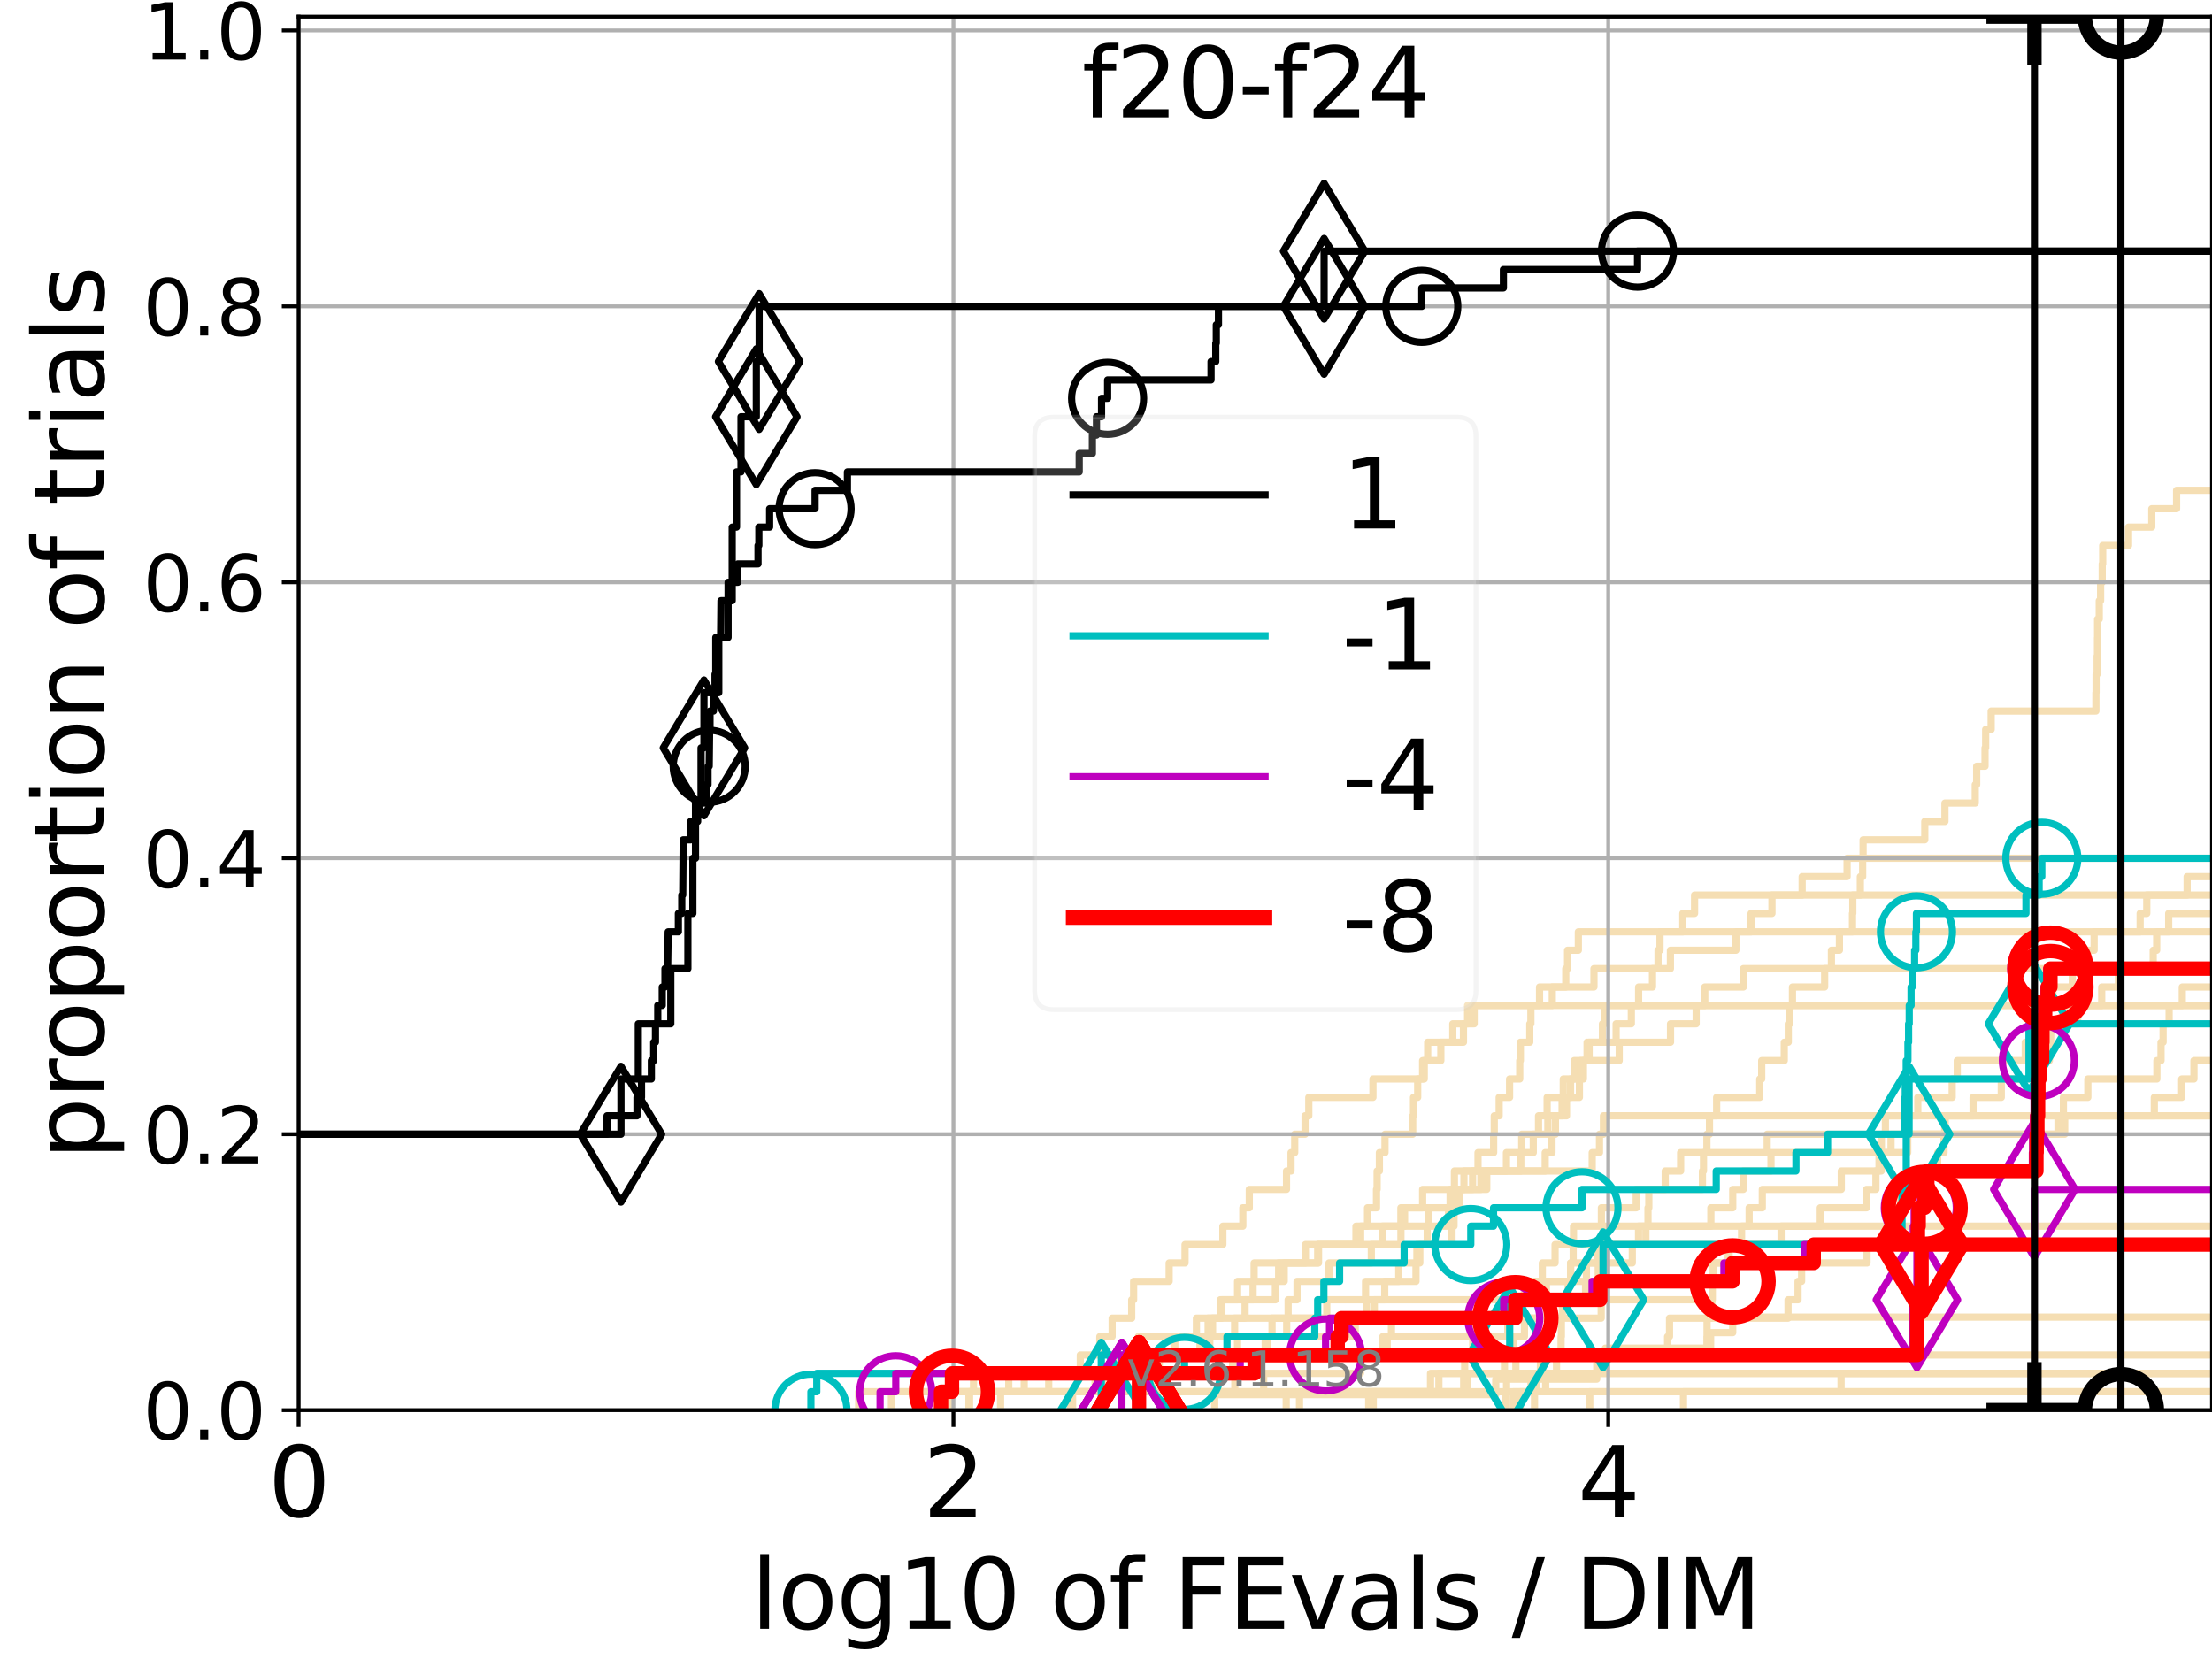 <?xml version="1.0" encoding="utf-8" standalone="no"?>
<!DOCTYPE svg PUBLIC "-//W3C//DTD SVG 1.1//EN"
  "http://www.w3.org/Graphics/SVG/1.1/DTD/svg11.dtd">
<svg xmlns:xlink="http://www.w3.org/1999/xlink" width="460.8pt" height="345.6pt" viewBox="0 0 460.8 345.6" xmlns="http://www.w3.org/2000/svg" version="1.1">
 <defs>
  <style type="text/css">*{stroke-linejoin: round; stroke-linecap: butt}</style>
 </defs>
 <g id="figure_1">
  <g id="patch_1">
   <path d="M 0 345.6 
L 460.8 345.6 
L 460.8 0 
L 0 0 
z
" style="fill: #ffffff"/>
  </g>
  <g id="axes_1">
   <g id="patch_2">
    <path d="M 62.208 293.76 
L 460.8 293.76 
L 460.8 3.456 
L 62.208 3.456 
z
" style="fill: #ffffff"/>
   </g>
   <g id="line2d_1"/>
   <g id="line2d_2"/>
   <g id="line2d_3">
    <path d="M 197.838 293.76 
L 197.838 289.928 
L 228.121 289.928 
L 228.121 286.095 
L 241.505 286.095 
L 241.505 282.263 
L 263.565 282.263 
L 263.565 278.43 
L 268.044 278.43 
L 268.044 274.598 
L 268.341 274.598 
L 268.341 270.766 
L 270.197 270.766 
L 270.197 266.933 
L 276.853 266.933 
L 276.853 263.101 
L 285.674 263.101 
L 285.674 259.268 
L 291.837 259.268 
L 291.837 255.436 
L 292.598 255.436 
L 292.598 251.604 
L 296.359 251.604 
L 296.359 247.771 
L 306.767 247.771 
L 306.767 243.939 
L 331.686 243.939 
L 331.686 240.106 
L 333.201 240.106 
L 333.201 236.274 
L 334.026 236.274 
L 334.026 232.442 
L 334.026 232.442 
L 334.026 232.442 
L 460.8 232.442 
" clip-path="url(#pc68d91a286)" style="fill: none; stroke: #f5deb3; stroke-width: 1.5; stroke-linecap: square"/>
   </g>
   <g id="line2d_4">
    <path d="M 223.444 293.76 
L 223.444 289.928 
L 230.887 289.928 
L 230.887 286.095 
L 234.867 286.095 
L 234.867 282.263 
L 249.974 282.263 
L 249.974 278.43 
L 252.601 278.43 
L 252.601 274.598 
L 286.297 274.598 
L 286.297 270.766 
L 288.465 270.766 
L 288.465 266.933 
L 291.393 266.933 
L 291.393 263.101 
L 295.771 263.101 
L 295.771 259.268 
L 297.316 259.268 
L 297.316 255.436 
L 301.754 255.436 
L 301.754 251.604 
L 303.839 251.604 
L 303.839 247.771 
L 304.967 247.771 
L 304.967 243.939 
L 307.894 243.939 
L 307.894 240.106 
L 311.152 240.106 
L 311.152 236.274 
L 311.282 236.274 
L 311.282 232.442 
L 312.301 232.442 
L 312.301 228.609 
L 314.473 228.609 
L 314.473 224.777 
L 316.586 224.777 
L 316.586 220.944 
L 316.718 220.944 
L 316.718 217.112 
L 318.678 217.112 
L 318.678 213.28 
L 318.91 213.28 
L 318.91 209.447 
L 323.368 209.447 
L 323.368 205.615 
L 326.176 205.615 
L 326.176 201.782 
L 326.55 201.782 
L 326.55 197.95 
L 328.797 197.95 
L 328.797 194.118 
L 328.797 194.118 
L 328.797 194.118 
L 460.8 194.118 
" clip-path="url(#pc68d91a286)" style="fill: none; stroke: #f5deb3; stroke-width: 1.5; stroke-linecap: square"/>
   </g>
   <g id="line2d_5"/>
   <g id="line2d_6"/>
   <g id="line2d_7">
    <path d="M 201.975 293.76 
L 201.975 289.928 
L 257.236 289.928 
L 257.236 286.095 
L 258.002 286.095 
L 258.002 282.263 
L 288.07 282.263 
L 288.07 278.43 
L 289.864 278.43 
L 289.864 274.598 
L 312.769 274.598 
L 312.769 270.766 
L 317.553 270.766 
L 317.553 266.933 
L 321.293 266.933 
L 321.293 263.101 
L 323.948 263.101 
L 323.948 259.268 
L 341.336 259.268 
L 341.336 255.436 
L 356.404 255.436 
L 356.404 251.604 
L 360.962 251.604 
L 360.962 247.771 
L 363.166 247.771 
L 363.166 243.939 
L 368.928 243.939 
L 368.928 240.106 
L 397.412 240.106 
L 397.412 236.274 
L 405.12 236.274 
L 405.12 232.442 
L 448.784 232.442 
L 448.784 228.609 
L 454.492 228.609 
L 454.492 224.777 
L 457.044 224.777 
L 457.044 220.944 
L 461.418 220.944 
L 461.418 217.112 
L 461.8 217.112 
" clip-path="url(#pc68d91a286)" style="fill: none; stroke: #f5deb3; stroke-width: 1.5; stroke-linecap: square"/>
   </g>
   <g id="line2d_8"/>
   <g id="line2d_9">
    <path d="M 201.842 293.76 
L 201.842 289.928 
L 202.796 289.928 
L 202.796 286.095 
L 239.811 286.095 
L 239.811 282.263 
L 263.969 282.263 
L 263.969 278.43 
L 282.321 278.43 
L 282.321 274.598 
L 284.68 274.598 
L 284.68 270.766 
L 313.852 270.766 
L 313.852 266.933 
L 327.179 266.933 
L 327.179 263.101 
L 340.038 263.101 
L 340.038 259.268 
L 342.867 259.268 
L 342.867 255.436 
L 343.305 255.436 
L 343.305 251.604 
L 343.479 251.604 
L 343.479 247.771 
L 354.648 247.771 
L 354.648 243.939 
L 354.868 243.939 
L 354.868 240.106 
L 355.578 240.106 
L 355.578 236.274 
L 356.118 236.274 
L 356.118 232.442 
L 357.611 232.442 
L 357.611 228.609 
L 366.589 228.609 
L 366.589 224.777 
L 366.994 224.777 
L 366.994 220.944 
L 371.695 220.944 
L 371.695 217.112 
L 372.533 217.112 
L 372.533 213.28 
L 372.841 213.28 
L 372.841 209.447 
L 373.403 209.447 
L 373.403 205.615 
L 380.11 205.615 
L 380.11 201.782 
L 381.519 201.782 
L 381.519 197.95 
L 383.186 197.95 
L 383.186 194.118 
L 385.901 194.118 
L 385.901 190.285 
L 385.973 190.285 
L 385.973 186.453 
L 387.539 186.453 
L 387.539 182.621 
L 388.025 182.621 
L 388.025 178.788 
L 388.115 178.788 
L 388.115 174.956 
L 400.968 174.956 
L 400.968 171.123 
L 405.164 171.123 
L 405.164 167.291 
L 411.479 167.291 
L 411.479 163.459 
L 411.778 163.459 
L 411.778 159.626 
L 413.517 159.626 
L 413.517 155.794 
L 413.65 155.794 
L 413.65 151.961 
L 414.796 151.961 
L 414.796 148.129 
L 436.614 148.129 
L 436.614 144.297 
L 436.651 144.297 
L 436.651 140.464 
L 436.866 140.464 
L 436.866 136.632 
L 436.943 136.632 
L 436.943 132.799 
L 436.966 132.799 
L 436.966 128.967 
L 437.313 128.967 
L 437.313 125.135 
L 437.594 125.135 
L 437.594 121.302 
L 437.929 121.302 
L 437.929 117.47 
L 438.031 117.47 
L 438.031 113.637 
L 443.412 113.637 
L 443.412 109.805 
L 448.255 109.805 
L 448.255 105.973 
L 453.426 105.973 
L 453.426 102.14 
L 453.426 102.14 
L 453.426 102.14 
L 460.8 102.14 
" clip-path="url(#pc68d91a286)" style="fill: none; stroke: #f5deb3; stroke-width: 1.5; stroke-linecap: square"/>
   </g>
   <g id="line2d_10">
    <path d="M 350.696 293.76 
L 350.696 289.928 
L 383.53 289.928 
L 383.53 286.095 
L 383.53 286.095 
L 383.53 286.095 
L 460.8 286.095 
" clip-path="url(#pc68d91a286)" style="fill: none; stroke: #f5deb3; stroke-width: 1.5; stroke-linecap: square"/>
   </g>
   <g id="line2d_11">
    <path d="M 223.018 293.76 
L 223.018 289.928 
L 240.13 289.928 
L 240.13 286.095 
L 256.768 286.095 
L 256.768 282.263 
L 257.796 282.263 
L 257.796 278.43 
L 264.993 278.43 
L 264.993 274.598 
L 276.39 274.598 
L 276.39 270.766 
L 284.471 270.766 
L 284.471 266.933 
L 294.977 266.933 
L 294.977 263.101 
L 295.168 263.101 
L 295.168 259.268 
L 302.48 259.268 
L 302.48 255.436 
L 302.896 255.436 
L 302.896 251.604 
L 303.35 251.604 
L 303.35 247.771 
L 308.494 247.771 
L 308.494 243.939 
L 316.811 243.939 
L 316.811 240.106 
L 319.409 240.106 
L 319.409 236.274 
L 320.501 236.274 
L 320.501 232.442 
L 322.296 232.442 
L 322.296 228.609 
L 329.02 228.609 
L 329.02 224.777 
L 329.848 224.777 
L 329.848 220.944 
L 331.045 220.944 
L 331.045 217.112 
L 336.668 217.112 
L 336.668 213.28 
L 339.837 213.28 
L 339.837 209.447 
L 341.353 209.447 
L 341.353 205.615 
L 344.241 205.615 
L 344.241 201.782 
L 347.977 201.782 
L 347.977 197.95 
L 361.618 197.95 
L 361.618 194.118 
L 364.781 194.118 
L 364.781 190.285 
L 369.134 190.285 
L 369.134 186.453 
L 375.422 186.453 
L 375.422 182.621 
L 384.781 182.621 
L 384.781 178.788 
L 384.781 178.788 
L 384.781 178.788 
L 460.8 178.788 
" clip-path="url(#pc68d91a286)" style="fill: none; stroke: #f5deb3; stroke-width: 1.5; stroke-linecap: square"/>
   </g>
   <g id="line2d_12">
    <path d="M 233.676 293.76 
L 233.676 289.928 
L 299.745 289.928 
L 299.745 286.095 
L 299.745 286.095 
L 299.745 286.095 
L 460.8 286.095 
" clip-path="url(#pc68d91a286)" style="fill: none; stroke: #f5deb3; stroke-width: 1.5; stroke-linecap: square"/>
   </g>
   <g id="line2d_13"/>
   <g id="line2d_14">
    <path d="M 185.698 293.76 
L 185.698 289.928 
L 210.14 289.928 
L 210.14 286.095 
L 232.97 286.095 
L 232.97 282.263 
L 244.744 282.263 
L 244.744 278.43 
L 251.674 278.43 
L 251.674 274.598 
L 254.215 274.598 
L 254.215 270.766 
L 257.806 270.766 
L 257.806 266.933 
L 267.524 266.933 
L 267.524 263.101 
L 274.503 263.101 
L 274.503 259.268 
L 283.442 259.268 
L 283.442 255.436 
L 291.829 255.436 
L 291.829 251.604 
L 303.934 251.604 
L 303.934 247.771 
L 309.716 247.771 
L 309.716 243.939 
L 321.892 243.939 
L 321.892 240.106 
L 323.305 240.106 
L 323.305 236.274 
L 324.023 236.274 
L 324.023 232.442 
L 326.33 232.442 
L 326.33 228.609 
L 327.179 228.609 
L 327.179 224.777 
L 327.931 224.777 
L 327.931 220.944 
L 330.618 220.944 
L 330.618 217.112 
L 333.822 217.112 
L 333.822 213.28 
L 334.266 213.28 
L 334.266 209.447 
L 334.266 209.447 
L 334.266 209.447 
L 460.8 209.447 
" clip-path="url(#pc68d91a286)" style="fill: none; stroke: #f5deb3; stroke-width: 1.5; stroke-linecap: square"/>
   </g>
   <g id="line2d_15"/>
   <g id="line2d_16">
    <path d="M 270.711 293.76 
L 270.711 289.928 
L 298.002 289.928 
L 298.002 286.095 
L 305.119 286.095 
L 305.119 282.263 
L 306.798 282.263 
L 306.798 278.43 
L 314.095 278.43 
L 314.095 274.598 
L 333.56 274.598 
L 333.56 270.766 
L 353.414 270.766 
L 353.414 266.933 
L 353.494 266.933 
L 353.494 263.101 
L 360.002 263.101 
L 360.002 259.268 
L 371.035 259.268 
L 371.035 255.436 
L 379.195 255.436 
L 379.195 251.604 
L 388.827 251.604 
L 388.827 247.771 
L 390.787 247.771 
L 390.787 243.939 
L 391.436 243.939 
L 391.436 240.106 
L 391.927 240.106 
L 391.927 236.274 
L 392.762 236.274 
L 392.762 232.442 
L 399.511 232.442 
L 399.511 228.609 
L 406.675 228.609 
L 406.675 224.777 
L 407.732 224.777 
L 407.732 220.944 
L 421.895 220.944 
L 421.895 217.112 
L 423.988 217.112 
L 423.988 213.28 
L 424.275 213.28 
L 424.275 209.447 
L 427.666 209.447 
L 427.666 205.615 
L 431.703 205.615 
L 431.703 201.782 
L 434.871 201.782 
L 434.871 197.95 
L 436.245 197.95 
L 436.245 194.118 
L 445.832 194.118 
L 445.832 190.285 
L 447.214 190.285 
L 447.214 186.453 
L 455.618 186.453 
L 455.618 182.621 
L 455.618 182.621 
L 455.618 182.621 
L 460.8 182.621 
" clip-path="url(#pc68d91a286)" style="fill: none; stroke: #f5deb3; stroke-width: 1.5; stroke-linecap: square"/>
   </g>
   <g id="line2d_17"/>
   <g id="line2d_18">
    <path d="M 178.875 293.76 
L 178.875 289.928 
L 218.468 289.928 
L 218.468 286.095 
L 225.046 286.095 
L 225.046 282.263 
L 229.111 282.263 
L 229.111 278.43 
L 231.679 278.43 
L 231.679 274.598 
L 235.751 274.598 
L 235.751 270.766 
L 236.155 270.766 
L 236.155 266.933 
L 243.556 266.933 
L 243.556 263.101 
L 246.866 263.101 
L 246.866 259.268 
L 254.743 259.268 
L 254.743 255.436 
L 258.905 255.436 
L 258.905 251.604 
L 260.252 251.604 
L 260.252 247.771 
L 268.006 247.771 
L 268.006 243.939 
L 268.946 243.939 
L 268.946 240.106 
L 269.715 240.106 
L 269.715 236.274 
L 271.868 236.274 
L 271.868 232.442 
L 272.646 232.442 
L 272.646 228.609 
L 286.01 228.609 
L 286.01 224.777 
L 296.697 224.777 
L 296.697 220.944 
L 297.413 220.944 
L 297.413 217.112 
L 304.866 217.112 
L 304.866 213.28 
L 305.729 213.28 
L 305.729 209.447 
L 305.729 209.447 
L 305.729 209.447 
L 460.8 209.447 
" clip-path="url(#pc68d91a286)" style="fill: none; stroke: #f5deb3; stroke-width: 1.5; stroke-linecap: square"/>
   </g>
   <g id="line2d_19">
    <path d="M 315.223 293.76 
L 315.223 289.928 
L 318.925 289.928 
L 318.925 286.095 
L 321.437 286.095 
L 321.437 282.263 
L 325.198 282.263 
L 325.198 278.43 
L 325.263 278.43 
L 325.263 274.598 
L 325.477 274.598 
L 325.477 270.766 
L 326.674 270.766 
L 326.674 266.933 
L 327.192 266.933 
L 327.192 263.101 
L 327.723 263.101 
L 327.723 259.268 
L 327.789 259.268 
L 327.789 255.436 
L 333.6 255.436 
L 333.6 251.604 
L 340.853 251.604 
L 340.853 247.771 
L 346.893 247.771 
L 346.893 243.939 
L 350.106 243.939 
L 350.106 240.106 
L 368.131 240.106 
L 368.131 236.274 
L 430.114 236.274 
L 430.114 232.442 
L 430.114 232.442 
L 430.114 232.442 
L 460.8 232.442 
" clip-path="url(#pc68d91a286)" style="fill: none; stroke: #f5deb3; stroke-width: 1.5; stroke-linecap: square"/>
   </g>
   <g id="line2d_20">
    <path d="M 208.436 293.76 
L 208.436 289.928 
L 213.361 289.928 
L 213.361 286.095 
L 246.421 286.095 
L 246.421 282.263 
L 252.023 282.263 
L 252.023 278.43 
L 257.193 278.43 
L 257.193 274.598 
L 259.372 274.598 
L 259.372 270.766 
L 261.037 270.766 
L 261.037 266.933 
L 261.257 266.933 
L 261.257 263.101 
L 271.948 263.101 
L 271.948 259.268 
L 282.469 259.268 
L 282.469 255.436 
L 284.884 255.436 
L 284.884 251.604 
L 286.749 251.604 
L 286.749 247.771 
L 286.88 247.771 
L 286.88 243.939 
L 287.352 243.939 
L 287.352 240.106 
L 288.52 240.106 
L 288.52 236.274 
L 294.292 236.274 
L 294.292 232.442 
L 294.459 232.442 
L 294.459 228.609 
L 295.331 228.609 
L 295.331 224.777 
L 296.356 224.777 
L 296.356 220.944 
L 300.155 220.944 
L 300.155 217.112 
L 302.643 217.112 
L 302.643 213.28 
L 307.092 213.28 
L 307.092 209.447 
L 320.713 209.447 
L 320.713 205.615 
L 332.051 205.615 
L 332.051 201.782 
L 345.4 201.782 
L 345.4 197.95 
L 345.805 197.95 
L 345.805 194.118 
L 350.563 194.118 
L 350.563 190.285 
L 353.007 190.285 
L 353.007 186.453 
L 353.007 186.453 
L 353.007 186.453 
L 460.8 186.453 
" clip-path="url(#pc68d91a286)" style="fill: none; stroke: #f5deb3; stroke-width: 1.5; stroke-linecap: square"/>
   </g>
   <g id="line2d_21">
    <path d="M 331.176 293.76 
L 331.176 289.928 
L 331.176 289.928 
L 331.176 289.928 
L 460.8 289.928 
" clip-path="url(#pc68d91a286)" style="fill: none; stroke: #f5deb3; stroke-width: 1.5; stroke-linecap: square"/>
   </g>
   <g id="line2d_22">
    <path d="M 285.129 293.76 
L 285.129 289.928 
L 305.706 289.928 
L 305.706 286.095 
L 313.407 286.095 
L 313.407 282.263 
L 315.283 282.263 
L 315.283 278.43 
L 317.567 278.43 
L 317.567 274.598 
L 322.277 274.598 
L 322.277 270.766 
L 330.295 270.766 
L 330.295 266.933 
L 330.479 266.933 
L 330.479 263.101 
L 332.694 263.101 
L 332.694 259.268 
L 332.694 259.268 
L 332.694 259.268 
L 460.8 259.268 
" clip-path="url(#pc68d91a286)" style="fill: none; stroke: #f5deb3; stroke-width: 1.5; stroke-linecap: square"/>
   </g>
   <g id="line2d_23">
    <path d="M 267.943 293.76 
L 267.943 289.928 
L 267.943 289.928 
L 267.943 289.928 
L 460.8 289.928 
" clip-path="url(#pc68d91a286)" style="fill: none; stroke: #f5deb3; stroke-width: 1.5; stroke-linecap: square"/>
   </g>
   <g id="line2d_24">
    <path d="M 316.686 293.76 
L 316.686 289.928 
L 321.988 289.928 
L 321.988 286.095 
L 324.248 286.095 
L 324.248 282.263 
L 355.582 282.263 
L 355.582 278.43 
L 355.611 278.43 
L 355.611 274.598 
L 356.598 274.598 
L 356.598 270.766 
L 356.708 270.766 
L 356.708 266.933 
L 356.869 266.933 
L 356.869 263.101 
L 360.213 263.101 
L 360.213 259.268 
L 362.801 259.268 
L 362.801 255.436 
L 364.377 255.436 
L 364.377 251.604 
L 367.119 251.604 
L 367.119 247.771 
L 383.574 247.771 
L 383.574 243.939 
L 391.914 243.939 
L 391.914 240.106 
L 393.934 240.106 
L 393.934 236.274 
L 428.719 236.274 
L 428.719 232.442 
L 429.848 232.442 
L 429.848 228.609 
L 434.937 228.609 
L 434.937 224.777 
L 449.321 224.777 
L 449.321 220.944 
L 450.18 220.944 
L 450.18 217.112 
L 450.616 217.112 
L 450.616 213.28 
L 451.869 213.28 
L 451.869 209.447 
L 454.608 209.447 
L 454.608 205.615 
L 461.8 205.615 
" clip-path="url(#pc68d91a286)" style="fill: none; stroke: #f5deb3; stroke-width: 1.5; stroke-linecap: square"/>
   </g>
   <g id="line2d_25">
    <path d="M 319.665 293.76 
L 319.665 289.928 
L 320.013 289.928 
L 320.013 286.095 
L 320.898 286.095 
L 320.898 282.263 
L 320.898 282.263 
L 320.898 282.263 
L 460.8 282.263 
" clip-path="url(#pc68d91a286)" style="fill: none; stroke: #f5deb3; stroke-width: 1.5; stroke-linecap: square"/>
   </g>
   <g id="line2d_26">
    <path d="M 253.043 293.76 
L 253.043 290.53 
L 311.591 290.53 
L 311.591 287.301 
L 332.63 287.301 
L 332.63 284.071 
L 334.417 284.071 
L 334.417 280.842 
L 356.353 280.842 
L 356.353 277.612 
L 360.957 277.612 
L 360.957 274.383 
L 360.957 274.383 
L 360.957 274.383 
L 460.8 274.383 
" clip-path="url(#pc68d91a286)" style="fill: none; stroke: #f5deb3; stroke-width: 1.5; stroke-linecap: square"/>
   </g>
   <g id="line2d_27">
    <path d="M 196.974 293.76 
L 196.974 289.928 
L 231.268 289.928 
L 231.268 286.095 
L 233.835 286.095 
L 233.835 282.263 
L 237.127 282.263 
L 237.127 278.43 
L 249.235 278.43 
L 249.235 274.598 
L 254.535 274.598 
L 254.535 270.766 
L 265.686 270.766 
L 265.686 266.933 
L 266.365 266.933 
L 266.365 263.101 
L 274.675 263.101 
L 274.675 259.268 
L 287.983 259.268 
L 287.983 255.436 
L 297.514 255.436 
L 297.514 251.604 
L 302.08 251.604 
L 302.08 247.771 
L 302.98 247.771 
L 302.98 243.939 
L 313.817 243.939 
L 313.817 240.106 
L 317.004 240.106 
L 317.004 236.274 
L 322.445 236.274 
L 322.445 232.442 
L 325.414 232.442 
L 325.414 228.609 
L 325.655 228.609 
L 325.655 224.777 
L 329.246 224.777 
L 329.246 220.944 
L 337.312 220.944 
L 337.312 217.112 
L 347.999 217.112 
L 347.999 213.28 
L 353.339 213.28 
L 353.339 209.447 
L 355.134 209.447 
L 355.134 205.615 
L 363.185 205.615 
L 363.185 201.782 
L 363.185 201.782 
L 363.185 201.782 
L 460.8 201.782 
" clip-path="url(#pc68d91a286)" style="fill: none; stroke: #f5deb3; stroke-width: 1.5; stroke-linecap: square"/>
   </g>
   <g id="line2d_28">
    <path d="M 313.691 293.76 
L 313.691 289.928 
L 313.841 289.928 
L 313.841 286.095 
L 315.778 286.095 
L 315.778 282.263 
L 347.388 282.263 
L 347.388 278.43 
L 347.79 278.43 
L 347.79 274.598 
L 372.481 274.598 
L 372.481 270.766 
L 374.564 270.766 
L 374.564 266.933 
L 375.31 266.933 
L 375.31 263.101 
L 388.936 263.101 
L 388.936 259.268 
L 393.794 259.268 
L 393.794 255.436 
L 394.834 255.436 
L 394.834 251.604 
L 395.915 251.604 
L 395.915 247.771 
L 399.436 247.771 
L 399.436 243.939 
L 403.649 243.939 
L 403.649 240.106 
L 404.979 240.106 
L 404.979 236.274 
L 405.223 236.274 
L 405.223 232.442 
L 411.027 232.442 
L 411.027 228.609 
L 416.907 228.609 
L 416.907 224.777 
L 425.65 224.777 
L 425.65 220.944 
L 426.934 220.944 
L 426.934 217.112 
L 427.202 217.112 
L 427.202 213.28 
L 432.812 213.28 
L 432.812 209.447 
L 437.825 209.447 
L 437.825 205.615 
L 441.313 205.615 
L 441.313 201.782 
L 448.551 201.782 
L 448.551 197.95 
L 449.28 197.95 
L 449.28 194.118 
L 451.777 194.118 
L 451.777 190.285 
L 451.777 190.285 
L 451.777 190.285 
L 460.8 190.285 
" clip-path="url(#pc68d91a286)" style="fill: none; stroke: #f5deb3; stroke-width: 1.5; stroke-linecap: square"/>
   </g>
   <g id="line2d_29">
    <path d="M 286.075 293.76 
L 286.075 289.928 
L 304.912 289.928 
L 304.912 286.095 
L 304.912 286.095 
L 304.912 286.095 
L 460.8 286.095 
" clip-path="url(#pc68d91a286)" style="fill: none; stroke: #f5deb3; stroke-width: 1.5; stroke-linecap: square"/>
   </g>
   <g id="line2d_30">
    <path d="M 243.137 293.76 
L 243.137 289.928 
L 263.248 289.928 
L 263.248 286.095 
L 283.421 286.095 
L 283.421 282.263 
L 288.976 282.263 
L 288.976 278.43 
L 307.034 278.43 
L 307.034 274.598 
L 313.002 274.598 
L 313.002 270.766 
L 322.133 270.766 
L 322.133 266.933 
L 332.939 266.933 
L 332.939 263.101 
L 333.683 263.101 
L 333.683 259.268 
L 334.399 259.268 
L 334.399 255.436 
L 334.399 255.436 
L 334.399 255.436 
L 460.8 255.436 
" clip-path="url(#pc68d91a286)" style="fill: none; stroke: #f5deb3; stroke-width: 1.5; stroke-linecap: square"/>
   </g>
   <g id="matplotlib.axis_1">
    <g id="xtick_1">
     <g id="line2d_31">
      <path d="M 62.208 293.76 
L 62.208 3.456 
" clip-path="url(#pc68d91a286)" style="fill: none; stroke: #b0b0b0; stroke-width: 0.8; stroke-linecap: square"/>
     </g>
     <g id="line2d_32">
      <defs>
       <path id="m37ea5d3bf0" d="M 0 0 
L 0 3.5 
" style="stroke: #000000; stroke-width: 0.8"/>
      </defs>
      <g>
       <use xlink:href="#m37ea5d3bf0" x="62.208" y="293.76" style="stroke: #000000; stroke-width: 0.8"/>
      </g>
     </g>
     <g id="text_1">
      <!-- 0 -->
      <g transform="translate(55.846 315.957)scale(0.2 -0.2)">
       <defs>
        <path id="DejaVuSans-30" d="M 2034 4250 
Q 1547 4250 1301 3770 
Q 1056 3291 1056 2328 
Q 1056 1369 1301 889 
Q 1547 409 2034 409 
Q 2525 409 2770 889 
Q 3016 1369 3016 2328 
Q 3016 3291 2770 3770 
Q 2525 4250 2034 4250 
z
M 2034 4750 
Q 2819 4750 3233 4129 
Q 3647 3509 3647 2328 
Q 3647 1150 3233 529 
Q 2819 -91 2034 -91 
Q 1250 -91 836 529 
Q 422 1150 422 2328 
Q 422 3509 836 4129 
Q 1250 4750 2034 4750 
z
" transform="scale(0.016)"/>
       </defs>
       <use xlink:href="#DejaVuSans-30"/>
      </g>
     </g>
    </g>
    <g id="xtick_2">
     <g id="line2d_33">
      <path d="M 198.618 293.76 
L 198.618 3.456 
" clip-path="url(#pc68d91a286)" style="fill: none; stroke: #b0b0b0; stroke-width: 0.8; stroke-linecap: square"/>
     </g>
     <g id="line2d_34">
      <g>
       <use xlink:href="#m37ea5d3bf0" x="198.618" y="293.76" style="stroke: #000000; stroke-width: 0.8"/>
      </g>
     </g>
     <g id="text_2">
      <!-- 2 -->
      <g transform="translate(192.255 315.957)scale(0.2 -0.2)">
       <defs>
        <path id="DejaVuSans-32" d="M 1228 531 
L 3431 531 
L 3431 0 
L 469 0 
L 469 531 
Q 828 903 1448 1529 
Q 2069 2156 2228 2338 
Q 2531 2678 2651 2914 
Q 2772 3150 2772 3378 
Q 2772 3750 2511 3984 
Q 2250 4219 1831 4219 
Q 1534 4219 1204 4116 
Q 875 4013 500 3803 
L 500 4441 
Q 881 4594 1212 4672 
Q 1544 4750 1819 4750 
Q 2544 4750 2975 4387 
Q 3406 4025 3406 3419 
Q 3406 3131 3298 2873 
Q 3191 2616 2906 2266 
Q 2828 2175 2409 1742 
Q 1991 1309 1228 531 
z
" transform="scale(0.016)"/>
       </defs>
       <use xlink:href="#DejaVuSans-32"/>
      </g>
     </g>
    </g>
    <g id="xtick_3">
     <g id="line2d_35">
      <path d="M 335.028 293.76 
L 335.028 3.456 
" clip-path="url(#pc68d91a286)" style="fill: none; stroke: #b0b0b0; stroke-width: 0.8; stroke-linecap: square"/>
     </g>
     <g id="line2d_36">
      <g>
       <use xlink:href="#m37ea5d3bf0" x="335.028" y="293.76" style="stroke: #000000; stroke-width: 0.8"/>
      </g>
     </g>
     <g id="text_3">
      <!-- 4 -->
      <g transform="translate(328.665 315.957)scale(0.2 -0.2)">
       <defs>
        <path id="DejaVuSans-34" d="M 2419 4116 
L 825 1625 
L 2419 1625 
L 2419 4116 
z
M 2253 4666 
L 3047 4666 
L 3047 1625 
L 3713 1625 
L 3713 1100 
L 3047 1100 
L 3047 0 
L 2419 0 
L 2419 1100 
L 313 1100 
L 313 1709 
L 2253 4666 
z
" transform="scale(0.016)"/>
       </defs>
       <use xlink:href="#DejaVuSans-34"/>
      </g>
     </g>
    </g>
    <g id="text_4">
     <!-- log10 of FEvals / DIM -->
     <g transform="translate(156.431 339.313)scale(0.2 -0.2)">
      <defs>
       <path id="DejaVuSans-6c" d="M 603 4863 
L 1178 4863 
L 1178 0 
L 603 0 
L 603 4863 
z
" transform="scale(0.016)"/>
       <path id="DejaVuSans-6f" d="M 1959 3097 
Q 1497 3097 1228 2736 
Q 959 2375 959 1747 
Q 959 1119 1226 758 
Q 1494 397 1959 397 
Q 2419 397 2687 759 
Q 2956 1122 2956 1747 
Q 2956 2369 2687 2733 
Q 2419 3097 1959 3097 
z
M 1959 3584 
Q 2709 3584 3137 3096 
Q 3566 2609 3566 1747 
Q 3566 888 3137 398 
Q 2709 -91 1959 -91 
Q 1206 -91 779 398 
Q 353 888 353 1747 
Q 353 2609 779 3096 
Q 1206 3584 1959 3584 
z
" transform="scale(0.016)"/>
       <path id="DejaVuSans-67" d="M 2906 1791 
Q 2906 2416 2648 2759 
Q 2391 3103 1925 3103 
Q 1463 3103 1205 2759 
Q 947 2416 947 1791 
Q 947 1169 1205 825 
Q 1463 481 1925 481 
Q 2391 481 2648 825 
Q 2906 1169 2906 1791 
z
M 3481 434 
Q 3481 -459 3084 -895 
Q 2688 -1331 1869 -1331 
Q 1566 -1331 1297 -1286 
Q 1028 -1241 775 -1147 
L 775 -588 
Q 1028 -725 1275 -790 
Q 1522 -856 1778 -856 
Q 2344 -856 2625 -561 
Q 2906 -266 2906 331 
L 2906 616 
Q 2728 306 2450 153 
Q 2172 0 1784 0 
Q 1141 0 747 490 
Q 353 981 353 1791 
Q 353 2603 747 3093 
Q 1141 3584 1784 3584 
Q 2172 3584 2450 3431 
Q 2728 3278 2906 2969 
L 2906 3500 
L 3481 3500 
L 3481 434 
z
" transform="scale(0.016)"/>
       <path id="DejaVuSans-31" d="M 794 531 
L 1825 531 
L 1825 4091 
L 703 3866 
L 703 4441 
L 1819 4666 
L 2450 4666 
L 2450 531 
L 3481 531 
L 3481 0 
L 794 0 
L 794 531 
z
" transform="scale(0.016)"/>
       <path id="DejaVuSans-20" transform="scale(0.016)"/>
       <path id="DejaVuSans-66" d="M 2375 4863 
L 2375 4384 
L 1825 4384 
Q 1516 4384 1395 4259 
Q 1275 4134 1275 3809 
L 1275 3500 
L 2222 3500 
L 2222 3053 
L 1275 3053 
L 1275 0 
L 697 0 
L 697 3053 
L 147 3053 
L 147 3500 
L 697 3500 
L 697 3744 
Q 697 4328 969 4595 
Q 1241 4863 1831 4863 
L 2375 4863 
z
" transform="scale(0.016)"/>
       <path id="DejaVuSans-46" d="M 628 4666 
L 3309 4666 
L 3309 4134 
L 1259 4134 
L 1259 2759 
L 3109 2759 
L 3109 2228 
L 1259 2228 
L 1259 0 
L 628 0 
L 628 4666 
z
" transform="scale(0.016)"/>
       <path id="DejaVuSans-45" d="M 628 4666 
L 3578 4666 
L 3578 4134 
L 1259 4134 
L 1259 2753 
L 3481 2753 
L 3481 2222 
L 1259 2222 
L 1259 531 
L 3634 531 
L 3634 0 
L 628 0 
L 628 4666 
z
" transform="scale(0.016)"/>
       <path id="DejaVuSans-76" d="M 191 3500 
L 800 3500 
L 1894 563 
L 2988 3500 
L 3597 3500 
L 2284 0 
L 1503 0 
L 191 3500 
z
" transform="scale(0.016)"/>
       <path id="DejaVuSans-61" d="M 2194 1759 
Q 1497 1759 1228 1600 
Q 959 1441 959 1056 
Q 959 750 1161 570 
Q 1363 391 1709 391 
Q 2188 391 2477 730 
Q 2766 1069 2766 1631 
L 2766 1759 
L 2194 1759 
z
M 3341 1997 
L 3341 0 
L 2766 0 
L 2766 531 
Q 2569 213 2275 61 
Q 1981 -91 1556 -91 
Q 1019 -91 701 211 
Q 384 513 384 1019 
Q 384 1609 779 1909 
Q 1175 2209 1959 2209 
L 2766 2209 
L 2766 2266 
Q 2766 2663 2505 2880 
Q 2244 3097 1772 3097 
Q 1472 3097 1187 3025 
Q 903 2953 641 2809 
L 641 3341 
Q 956 3463 1253 3523 
Q 1550 3584 1831 3584 
Q 2591 3584 2966 3190 
Q 3341 2797 3341 1997 
z
" transform="scale(0.016)"/>
       <path id="DejaVuSans-73" d="M 2834 3397 
L 2834 2853 
Q 2591 2978 2328 3040 
Q 2066 3103 1784 3103 
Q 1356 3103 1142 2972 
Q 928 2841 928 2578 
Q 928 2378 1081 2264 
Q 1234 2150 1697 2047 
L 1894 2003 
Q 2506 1872 2764 1633 
Q 3022 1394 3022 966 
Q 3022 478 2636 193 
Q 2250 -91 1575 -91 
Q 1294 -91 989 -36 
Q 684 19 347 128 
L 347 722 
Q 666 556 975 473 
Q 1284 391 1588 391 
Q 1994 391 2212 530 
Q 2431 669 2431 922 
Q 2431 1156 2273 1281 
Q 2116 1406 1581 1522 
L 1381 1569 
Q 847 1681 609 1914 
Q 372 2147 372 2553 
Q 372 3047 722 3315 
Q 1072 3584 1716 3584 
Q 2034 3584 2315 3537 
Q 2597 3491 2834 3397 
z
" transform="scale(0.016)"/>
       <path id="DejaVuSans-2f" d="M 1625 4666 
L 2156 4666 
L 531 -594 
L 0 -594 
L 1625 4666 
z
" transform="scale(0.016)"/>
       <path id="DejaVuSans-44" d="M 1259 4147 
L 1259 519 
L 2022 519 
Q 2988 519 3436 956 
Q 3884 1394 3884 2338 
Q 3884 3275 3436 3711 
Q 2988 4147 2022 4147 
L 1259 4147 
z
M 628 4666 
L 1925 4666 
Q 3281 4666 3915 4102 
Q 4550 3538 4550 2338 
Q 4550 1131 3912 565 
Q 3275 0 1925 0 
L 628 0 
L 628 4666 
z
" transform="scale(0.016)"/>
       <path id="DejaVuSans-49" d="M 628 4666 
L 1259 4666 
L 1259 0 
L 628 0 
L 628 4666 
z
" transform="scale(0.016)"/>
       <path id="DejaVuSans-4d" d="M 628 4666 
L 1569 4666 
L 2759 1491 
L 3956 4666 
L 4897 4666 
L 4897 0 
L 4281 0 
L 4281 4097 
L 3078 897 
L 2444 897 
L 1241 4097 
L 1241 0 
L 628 0 
L 628 4666 
z
" transform="scale(0.016)"/>
      </defs>
      <use xlink:href="#DejaVuSans-6c"/>
      <use xlink:href="#DejaVuSans-6f" x="27.783"/>
      <use xlink:href="#DejaVuSans-67" x="88.965"/>
      <use xlink:href="#DejaVuSans-31" x="152.441"/>
      <use xlink:href="#DejaVuSans-30" x="216.064"/>
      <use xlink:href="#DejaVuSans-20" x="279.688"/>
      <use xlink:href="#DejaVuSans-6f" x="311.475"/>
      <use xlink:href="#DejaVuSans-66" x="372.656"/>
      <use xlink:href="#DejaVuSans-20" x="407.861"/>
      <use xlink:href="#DejaVuSans-46" x="439.648"/>
      <use xlink:href="#DejaVuSans-45" x="497.168"/>
      <use xlink:href="#DejaVuSans-76" x="560.352"/>
      <use xlink:href="#DejaVuSans-61" x="619.531"/>
      <use xlink:href="#DejaVuSans-6c" x="680.811"/>
      <use xlink:href="#DejaVuSans-73" x="708.594"/>
      <use xlink:href="#DejaVuSans-20" x="760.693"/>
      <use xlink:href="#DejaVuSans-2f" x="792.48"/>
      <use xlink:href="#DejaVuSans-20" x="826.172"/>
      <use xlink:href="#DejaVuSans-44" x="857.959"/>
      <use xlink:href="#DejaVuSans-49" x="934.961"/>
      <use xlink:href="#DejaVuSans-4d" x="964.453"/>
     </g>
    </g>
   </g>
   <g id="matplotlib.axis_2">
    <g id="ytick_1">
     <g id="line2d_37">
      <path d="M 62.208 293.76 
L 460.8 293.76 
" clip-path="url(#pc68d91a286)" style="fill: none; stroke: #b0b0b0; stroke-width: 0.8; stroke-linecap: square"/>
     </g>
     <g id="line2d_38">
      <defs>
       <path id="mc2141599bc" d="M 0 0 
L -3.5 0 
" style="stroke: #000000; stroke-width: 0.8"/>
      </defs>
      <g>
       <use xlink:href="#mc2141599bc" x="62.208" y="293.76" style="stroke: #000000; stroke-width: 0.8"/>
      </g>
     </g>
     <g id="text_5">
      <!-- 0.0 -->
      <g transform="translate(29.763 299.839)scale(0.16 -0.16)">
       <defs>
        <path id="DejaVuSans-2e" d="M 684 794 
L 1344 794 
L 1344 0 
L 684 0 
L 684 794 
z
" transform="scale(0.016)"/>
       </defs>
       <use xlink:href="#DejaVuSans-30"/>
       <use xlink:href="#DejaVuSans-2e" x="63.623"/>
       <use xlink:href="#DejaVuSans-30" x="95.41"/>
      </g>
     </g>
    </g>
    <g id="ytick_2">
     <g id="line2d_39">
      <path d="M 62.208 236.274 
L 460.8 236.274 
" clip-path="url(#pc68d91a286)" style="fill: none; stroke: #b0b0b0; stroke-width: 0.8; stroke-linecap: square"/>
     </g>
     <g id="line2d_40">
      <g>
       <use xlink:href="#mc2141599bc" x="62.208" y="236.274" style="stroke: #000000; stroke-width: 0.8"/>
      </g>
     </g>
     <g id="text_6">
      <!-- 0.2 -->
      <g transform="translate(29.763 242.353)scale(0.16 -0.16)">
       <use xlink:href="#DejaVuSans-30"/>
       <use xlink:href="#DejaVuSans-2e" x="63.623"/>
       <use xlink:href="#DejaVuSans-32" x="95.41"/>
      </g>
     </g>
    </g>
    <g id="ytick_3">
     <g id="line2d_41">
      <path d="M 62.208 178.788 
L 460.8 178.788 
" clip-path="url(#pc68d91a286)" style="fill: none; stroke: #b0b0b0; stroke-width: 0.8; stroke-linecap: square"/>
     </g>
     <g id="line2d_42">
      <g>
       <use xlink:href="#mc2141599bc" x="62.208" y="178.788" style="stroke: #000000; stroke-width: 0.8"/>
      </g>
     </g>
     <g id="text_7">
      <!-- 0.4 -->
      <g transform="translate(29.763 184.867)scale(0.16 -0.16)">
       <use xlink:href="#DejaVuSans-30"/>
       <use xlink:href="#DejaVuSans-2e" x="63.623"/>
       <use xlink:href="#DejaVuSans-34" x="95.41"/>
      </g>
     </g>
    </g>
    <g id="ytick_4">
     <g id="line2d_43">
      <path d="M 62.208 121.302 
L 460.8 121.302 
" clip-path="url(#pc68d91a286)" style="fill: none; stroke: #b0b0b0; stroke-width: 0.8; stroke-linecap: square"/>
     </g>
     <g id="line2d_44">
      <g>
       <use xlink:href="#mc2141599bc" x="62.208" y="121.302" style="stroke: #000000; stroke-width: 0.8"/>
      </g>
     </g>
     <g id="text_8">
      <!-- 0.6 -->
      <g transform="translate(29.763 127.381)scale(0.16 -0.16)">
       <defs>
        <path id="DejaVuSans-36" d="M 2113 2584 
Q 1688 2584 1439 2293 
Q 1191 2003 1191 1497 
Q 1191 994 1439 701 
Q 1688 409 2113 409 
Q 2538 409 2786 701 
Q 3034 994 3034 1497 
Q 3034 2003 2786 2293 
Q 2538 2584 2113 2584 
z
M 3366 4563 
L 3366 3988 
Q 3128 4100 2886 4159 
Q 2644 4219 2406 4219 
Q 1781 4219 1451 3797 
Q 1122 3375 1075 2522 
Q 1259 2794 1537 2939 
Q 1816 3084 2150 3084 
Q 2853 3084 3261 2657 
Q 3669 2231 3669 1497 
Q 3669 778 3244 343 
Q 2819 -91 2113 -91 
Q 1303 -91 875 529 
Q 447 1150 447 2328 
Q 447 3434 972 4092 
Q 1497 4750 2381 4750 
Q 2619 4750 2861 4703 
Q 3103 4656 3366 4563 
z
" transform="scale(0.016)"/>
       </defs>
       <use xlink:href="#DejaVuSans-30"/>
       <use xlink:href="#DejaVuSans-2e" x="63.623"/>
       <use xlink:href="#DejaVuSans-36" x="95.41"/>
      </g>
     </g>
    </g>
    <g id="ytick_5">
     <g id="line2d_45">
      <path d="M 62.208 63.816 
L 460.8 63.816 
" clip-path="url(#pc68d91a286)" style="fill: none; stroke: #b0b0b0; stroke-width: 0.8; stroke-linecap: square"/>
     </g>
     <g id="line2d_46">
      <g>
       <use xlink:href="#mc2141599bc" x="62.208" y="63.816" style="stroke: #000000; stroke-width: 0.8"/>
      </g>
     </g>
     <g id="text_9">
      <!-- 0.8 -->
      <g transform="translate(29.763 69.895)scale(0.16 -0.16)">
       <defs>
        <path id="DejaVuSans-38" d="M 2034 2216 
Q 1584 2216 1326 1975 
Q 1069 1734 1069 1313 
Q 1069 891 1326 650 
Q 1584 409 2034 409 
Q 2484 409 2743 651 
Q 3003 894 3003 1313 
Q 3003 1734 2745 1975 
Q 2488 2216 2034 2216 
z
M 1403 2484 
Q 997 2584 770 2862 
Q 544 3141 544 3541 
Q 544 4100 942 4425 
Q 1341 4750 2034 4750 
Q 2731 4750 3128 4425 
Q 3525 4100 3525 3541 
Q 3525 3141 3298 2862 
Q 3072 2584 2669 2484 
Q 3125 2378 3379 2068 
Q 3634 1759 3634 1313 
Q 3634 634 3220 271 
Q 2806 -91 2034 -91 
Q 1263 -91 848 271 
Q 434 634 434 1313 
Q 434 1759 690 2068 
Q 947 2378 1403 2484 
z
M 1172 3481 
Q 1172 3119 1398 2916 
Q 1625 2713 2034 2713 
Q 2441 2713 2670 2916 
Q 2900 3119 2900 3481 
Q 2900 3844 2670 4047 
Q 2441 4250 2034 4250 
Q 1625 4250 1398 4047 
Q 1172 3844 1172 3481 
z
" transform="scale(0.016)"/>
       </defs>
       <use xlink:href="#DejaVuSans-30"/>
       <use xlink:href="#DejaVuSans-2e" x="63.623"/>
       <use xlink:href="#DejaVuSans-38" x="95.41"/>
      </g>
     </g>
    </g>
    <g id="ytick_6">
     <g id="line2d_47">
      <path d="M 62.208 6.33 
L 460.8 6.33 
" clip-path="url(#pc68d91a286)" style="fill: none; stroke: #b0b0b0; stroke-width: 0.8; stroke-linecap: square"/>
     </g>
     <g id="line2d_48">
      <g>
       <use xlink:href="#mc2141599bc" x="62.208" y="6.33" style="stroke: #000000; stroke-width: 0.8"/>
      </g>
     </g>
     <g id="text_10">
      <!-- 1.0 -->
      <g transform="translate(29.763 12.409)scale(0.16 -0.16)">
       <use xlink:href="#DejaVuSans-31"/>
       <use xlink:href="#DejaVuSans-2e" x="63.623"/>
       <use xlink:href="#DejaVuSans-30" x="95.41"/>
      </g>
     </g>
    </g>
    <g id="text_11">
     <!-- proportion of trials -->
     <g transform="translate(21.604 241.614)rotate(-90)scale(0.2 -0.2)">
      <defs>
       <path id="DejaVuSans-70" d="M 1159 525 
L 1159 -1331 
L 581 -1331 
L 581 3500 
L 1159 3500 
L 1159 2969 
Q 1341 3281 1617 3432 
Q 1894 3584 2278 3584 
Q 2916 3584 3314 3078 
Q 3713 2572 3713 1747 
Q 3713 922 3314 415 
Q 2916 -91 2278 -91 
Q 1894 -91 1617 61 
Q 1341 213 1159 525 
z
M 3116 1747 
Q 3116 2381 2855 2742 
Q 2594 3103 2138 3103 
Q 1681 3103 1420 2742 
Q 1159 2381 1159 1747 
Q 1159 1113 1420 752 
Q 1681 391 2138 391 
Q 2594 391 2855 752 
Q 3116 1113 3116 1747 
z
" transform="scale(0.016)"/>
       <path id="DejaVuSans-72" d="M 2631 2963 
Q 2534 3019 2420 3045 
Q 2306 3072 2169 3072 
Q 1681 3072 1420 2755 
Q 1159 2438 1159 1844 
L 1159 0 
L 581 0 
L 581 3500 
L 1159 3500 
L 1159 2956 
Q 1341 3275 1631 3429 
Q 1922 3584 2338 3584 
Q 2397 3584 2469 3576 
Q 2541 3569 2628 3553 
L 2631 2963 
z
" transform="scale(0.016)"/>
       <path id="DejaVuSans-74" d="M 1172 4494 
L 1172 3500 
L 2356 3500 
L 2356 3053 
L 1172 3053 
L 1172 1153 
Q 1172 725 1289 603 
Q 1406 481 1766 481 
L 2356 481 
L 2356 0 
L 1766 0 
Q 1100 0 847 248 
Q 594 497 594 1153 
L 594 3053 
L 172 3053 
L 172 3500 
L 594 3500 
L 594 4494 
L 1172 4494 
z
" transform="scale(0.016)"/>
       <path id="DejaVuSans-69" d="M 603 3500 
L 1178 3500 
L 1178 0 
L 603 0 
L 603 3500 
z
M 603 4863 
L 1178 4863 
L 1178 4134 
L 603 4134 
L 603 4863 
z
" transform="scale(0.016)"/>
       <path id="DejaVuSans-6e" d="M 3513 2113 
L 3513 0 
L 2938 0 
L 2938 2094 
Q 2938 2591 2744 2837 
Q 2550 3084 2163 3084 
Q 1697 3084 1428 2787 
Q 1159 2491 1159 1978 
L 1159 0 
L 581 0 
L 581 3500 
L 1159 3500 
L 1159 2956 
Q 1366 3272 1645 3428 
Q 1925 3584 2291 3584 
Q 2894 3584 3203 3211 
Q 3513 2838 3513 2113 
z
" transform="scale(0.016)"/>
      </defs>
      <use xlink:href="#DejaVuSans-70"/>
      <use xlink:href="#DejaVuSans-72" x="63.477"/>
      <use xlink:href="#DejaVuSans-6f" x="102.34"/>
      <use xlink:href="#DejaVuSans-70" x="163.521"/>
      <use xlink:href="#DejaVuSans-6f" x="226.998"/>
      <use xlink:href="#DejaVuSans-72" x="288.18"/>
      <use xlink:href="#DejaVuSans-74" x="329.293"/>
      <use xlink:href="#DejaVuSans-69" x="368.502"/>
      <use xlink:href="#DejaVuSans-6f" x="396.285"/>
      <use xlink:href="#DejaVuSans-6e" x="457.467"/>
      <use xlink:href="#DejaVuSans-20" x="520.846"/>
      <use xlink:href="#DejaVuSans-6f" x="552.633"/>
      <use xlink:href="#DejaVuSans-66" x="613.814"/>
      <use xlink:href="#DejaVuSans-20" x="649.02"/>
      <use xlink:href="#DejaVuSans-74" x="680.807"/>
      <use xlink:href="#DejaVuSans-72" x="720.016"/>
      <use xlink:href="#DejaVuSans-69" x="761.129"/>
      <use xlink:href="#DejaVuSans-61" x="788.912"/>
      <use xlink:href="#DejaVuSans-6c" x="850.191"/>
      <use xlink:href="#DejaVuSans-73" x="877.975"/>
     </g>
    </g>
   </g>
   <g id="line2d_49">
    <path d="M -1 259.268 
L 14.535 259.268 
L 14.535 247.771 
L 51.643 247.771 
L 51.643 236.274 
L 129.358 236.274 
L 129.358 224.777 
L 132.966 224.777 
L 132.966 213.28 
L 139.738 213.28 
L 139.738 201.782 
L 143.299 201.782 
L 143.299 190.285 
L 144.335 190.285 
L 144.335 178.788 
L 144.885 178.788 
L 144.885 167.291 
L 146.043 167.291 
L 146.043 155.794 
L 146.649 155.794 
L 146.649 144.297 
L 149.736 144.297 
L 149.736 132.799 
L 151.676 132.799 
L 151.676 121.302 
L 152.531 121.302 
L 152.531 109.805 
L 153.429 109.805 
L 153.429 98.308 
L 154.368 98.308 
L 154.368 86.811 
L 157.554 86.811 
L 157.554 75.313 
L 158.141 75.313 
L 158.141 63.816 
L 275.836 63.816 
L 275.836 52.319 
L 275.836 52.319 
L 275.836 52.319 
L 460.8 52.319 
" clip-path="url(#pc68d91a286)" style="fill: none; stroke: #000000; stroke-width: 1.5; stroke-linecap: square"/>
   </g>
   <g id="line2d_50">
    <defs>
     <path id="m75d69cfea1" d="M -0 14.142 
L 8.485 0 
L -0 -14.142 
L -8.485 -0 
z
" style="stroke: #000000; stroke-width: 1.5; stroke-linejoin: miter"/>
    </defs>
    <g clip-path="url(#pc68d91a286)">
     <use xlink:href="#m75d69cfea1" x="129.358" y="236.274" style="fill-opacity: 0; stroke: #000000; stroke-width: 1.5; stroke-linejoin: miter"/>
     <use xlink:href="#m75d69cfea1" x="146.649" y="155.794" style="fill-opacity: 0; stroke: #000000; stroke-width: 1.5; stroke-linejoin: miter"/>
     <use xlink:href="#m75d69cfea1" x="157.554" y="86.811" style="fill-opacity: 0; stroke: #000000; stroke-width: 1.5; stroke-linejoin: miter"/>
     <use xlink:href="#m75d69cfea1" x="158.141" y="75.313" style="fill-opacity: 0; stroke: #000000; stroke-width: 1.5; stroke-linejoin: miter"/>
     <use xlink:href="#m75d69cfea1" x="275.836" y="63.816" style="fill-opacity: 0; stroke: #000000; stroke-width: 1.5; stroke-linejoin: miter"/>
     <use xlink:href="#m75d69cfea1" x="275.836" y="52.319" style="fill-opacity: 0; stroke: #000000; stroke-width: 1.5; stroke-linejoin: miter"/>
    </g>
   </g>
   <g id="line2d_51">
    <path clip-path="url(#pc68d91a286)" style="fill: none; stroke: #000000; stroke-width: 1.5; stroke-linecap: square"/>
    <g clip-path="url(#pc68d91a286)">
     <use xlink:href="#m75d69cfea1" x="-1" y="581.19" style="fill-opacity: 0; stroke: #000000; stroke-width: 1.5; stroke-linejoin: miter"/>
     <use xlink:href="#m75d69cfea1" x="460.8" y="581.19" style="fill-opacity: 0; stroke: #000000; stroke-width: 1.5; stroke-linejoin: miter"/>
    </g>
   </g>
   <g id="line2d_52">
    <path d="M -1 274.598 
L 14.535 274.598 
L 14.535 263.101 
L 31.111 263.101 
L 31.111 259.268 
L 35.067 259.268 
L 35.067 251.604 
L 38.555 251.604 
L 38.555 243.939 
L 47.077 243.939 
L 47.077 240.106 
L 51.643 240.106 
L 51.643 236.274 
L 126.458 236.274 
L 126.458 232.442 
L 132.693 232.442 
L 132.693 228.609 
L 133.637 228.609 
L 133.637 224.777 
L 135.69 224.777 
L 135.69 220.944 
L 136.181 220.944 
L 136.181 217.112 
L 136.545 217.112 
L 136.545 213.28 
L 137.023 213.28 
L 137.023 209.447 
L 137.956 209.447 
L 137.956 205.615 
L 138.524 205.615 
L 138.524 201.782 
L 139.082 201.782 
L 139.192 194.118 
L 141.317 194.118 
L 141.317 190.285 
L 142.026 190.285 
L 142.026 186.453 
L 142.225 186.453 
L 142.324 174.956 
L 143.868 174.956 
L 143.868 171.123 
L 145.336 171.123 
L 145.336 167.291 
L 147.074 167.291 
L 147.074 163.459 
L 147.493 163.459 
L 147.493 159.626 
L 147.741 159.626 
L 147.824 151.961 
L 147.906 151.961 
L 147.906 148.129 
L 148.635 148.129 
L 148.635 144.297 
L 148.954 144.297 
L 148.954 140.464 
L 149.112 140.464 
L 149.112 132.799 
L 150.119 132.799 
L 150.195 125.135 
L 152.531 125.135 
L 152.531 121.302 
L 153.7 121.302 
L 153.7 117.47 
L 157.908 117.47 
L 157.908 113.637 
L 158.083 113.637 
L 158.083 109.805 
L 160.324 109.805 
L 160.324 105.973 
L 169.801 105.973 
L 169.801 102.14 
L 176.536 102.14 
L 176.536 98.308 
L 224.82 98.308 
L 224.82 94.475 
L 227.564 94.475 
L 227.564 90.643 
L 228.415 90.643 
L 228.415 86.811 
L 229.474 86.811 
L 229.474 82.978 
L 230.737 82.978 
L 230.737 79.146 
L 252.283 79.146 
L 252.283 75.313 
L 253.266 75.313 
L 253.266 71.481 
L 253.378 71.481 
L 253.378 67.649 
L 253.827 67.649 
L 253.827 63.816 
L 296.187 63.816 
L 296.187 59.984 
L 313.186 59.984 
L 313.186 56.151 
L 341.129 56.151 
L 341.129 52.319 
L 341.129 52.319 
L 460.8 52.319 
L 460.8 52.319 
" clip-path="url(#pc68d91a286)" style="fill: none; stroke: #000000; stroke-width: 1.5; stroke-linecap: square"/>
   </g>
   <g id="line2d_53">
    <defs>
     <path id="m280ad76fe7" d="M 0 7.5 
C 1.989 7.5 3.897 6.71 5.303 5.303 
C 6.71 3.897 7.5 1.989 7.5 0 
C 7.5 -1.989 6.71 -3.897 5.303 -5.303 
C 3.897 -6.71 1.989 -7.5 0 -7.5 
C -1.989 -7.5 -3.897 -6.71 -5.303 -5.303 
C -6.71 -3.897 -7.5 -1.989 -7.5 0 
C -7.5 1.989 -6.71 3.897 -5.303 5.303 
C -3.897 6.71 -1.989 7.5 0 7.5 
z
" style="stroke: #000000; stroke-width: 1.5"/>
    </defs>
    <g clip-path="url(#pc68d91a286)">
     <use xlink:href="#m280ad76fe7" x="147.741" y="159.626" style="fill-opacity: 0; stroke: #000000; stroke-width: 1.5"/>
     <use xlink:href="#m280ad76fe7" x="169.801" y="105.973" style="fill-opacity: 0; stroke: #000000; stroke-width: 1.5"/>
     <use xlink:href="#m280ad76fe7" x="230.737" y="82.978" style="fill-opacity: 0; stroke: #000000; stroke-width: 1.5"/>
     <use xlink:href="#m280ad76fe7" x="296.187" y="63.816" style="fill-opacity: 0; stroke: #000000; stroke-width: 1.5"/>
     <use xlink:href="#m280ad76fe7" x="341.129" y="52.319" style="fill-opacity: 0; stroke: #000000; stroke-width: 1.5"/>
    </g>
   </g>
   <g id="line2d_54">
    <path clip-path="url(#pc68d91a286)" style="fill: none; stroke: #000000; stroke-width: 1.5; stroke-linecap: square"/>
   </g>
   <g id="line2d_55">
    <path d="M 229.422 293.76 
L 229.422 282.263 
L 314.499 282.263 
L 314.499 270.766 
L 333.949 270.766 
L 333.949 259.268 
L 396.225 259.268 
L 396.225 247.771 
L 397.109 247.771 
L 397.109 236.274 
L 397.695 236.274 
L 397.695 224.777 
L 422.673 224.777 
L 422.673 213.28 
L 422.673 213.28 
L 422.673 213.28 
L 460.8 213.28 
" clip-path="url(#pc68d91a286)" style="fill: none; stroke: #00bfbf; stroke-width: 1.5; stroke-linecap: square"/>
   </g>
   <g id="line2d_56">
    <defs>
     <path id="m7820874620" d="M -0 14.142 
L 8.485 0 
L -0 -14.142 
L -8.485 -0 
z
" style="stroke: #00bfbf; stroke-width: 1.5; stroke-linejoin: miter"/>
    </defs>
    <g clip-path="url(#pc68d91a286)">
     <use xlink:href="#m7820874620" x="229.422" y="293.76" style="fill-opacity: 0; stroke: #00bfbf; stroke-width: 1.5; stroke-linejoin: miter"/>
     <use xlink:href="#m7820874620" x="314.499" y="282.263" style="fill-opacity: 0; stroke: #00bfbf; stroke-width: 1.5; stroke-linejoin: miter"/>
     <use xlink:href="#m7820874620" x="333.949" y="270.766" style="fill-opacity: 0; stroke: #00bfbf; stroke-width: 1.5; stroke-linejoin: miter"/>
     <use xlink:href="#m7820874620" x="397.695" y="236.274" style="fill-opacity: 0; stroke: #00bfbf; stroke-width: 1.5; stroke-linejoin: miter"/>
     <use xlink:href="#m7820874620" x="422.673" y="213.28" style="fill-opacity: 0; stroke: #00bfbf; stroke-width: 1.5; stroke-linejoin: miter"/>
    </g>
   </g>
   <g id="line2d_57">
    <path clip-path="url(#pc68d91a286)" style="fill: none; stroke: #00bfbf; stroke-width: 1.5; stroke-linecap: square"/>
    <g clip-path="url(#pc68d91a286)">
     <use xlink:href="#m7820874620" x="-1" y="581.19" style="fill-opacity: 0; stroke: #00bfbf; stroke-width: 1.5; stroke-linejoin: miter"/>
     <use xlink:href="#m7820874620" x="460.8" y="581.19" style="fill-opacity: 0; stroke: #00bfbf; stroke-width: 1.5; stroke-linejoin: miter"/>
    </g>
   </g>
   <g id="line2d_58">
    <path d="M 168.926 293.76 
L 168.926 289.928 
L 170.151 289.928 
L 170.151 286.095 
L 246.758 286.095 
L 246.758 282.263 
L 255.601 282.263 
L 255.601 278.43 
L 273.893 278.43 
L 273.893 274.598 
L 274.501 274.598 
L 274.501 270.766 
L 275.787 270.766 
L 275.787 266.933 
L 279.064 266.933 
L 279.064 263.101 
L 292.507 263.101 
L 292.507 259.268 
L 306.391 259.268 
L 306.391 255.436 
L 311.131 255.436 
L 311.131 251.604 
L 329.561 251.604 
L 329.561 247.771 
L 357.523 247.771 
L 357.523 243.939 
L 374.127 243.939 
L 374.127 240.106 
L 380.719 240.106 
L 380.719 236.274 
L 396.799 236.274 
L 396.799 232.442 
L 396.809 232.442 
L 396.809 228.609 
L 396.9 228.609 
L 396.9 224.777 
L 397.102 224.777 
L 397.102 220.944 
L 397.456 220.944 
L 397.456 217.112 
L 397.595 217.112 
L 397.595 213.28 
L 397.728 213.28 
L 397.728 209.447 
L 398.108 209.447 
L 398.108 205.615 
L 398.358 205.615 
L 398.358 201.782 
L 398.844 201.782 
L 398.844 197.95 
L 399.104 197.95 
L 399.104 194.118 
L 399.231 194.118 
L 399.231 190.285 
L 422.044 190.285 
L 422.044 186.453 
L 424.787 186.453 
L 424.787 182.621 
L 425.348 182.621 
L 425.348 178.788 
L 425.348 178.788 
L 425.348 178.788 
L 460.8 178.788 
" clip-path="url(#pc68d91a286)" style="fill: none; stroke: #00bfbf; stroke-width: 1.5; stroke-linecap: square"/>
   </g>
   <g id="line2d_59">
    <defs>
     <path id="m862bc5ebae" d="M 0 7.5 
C 1.989 7.5 3.897 6.71 5.303 5.303 
C 6.71 3.897 7.5 1.989 7.5 0 
C 7.5 -1.989 6.71 -3.897 5.303 -5.303 
C 3.897 -6.71 1.989 -7.5 0 -7.5 
C -1.989 -7.5 -3.897 -6.71 -5.303 -5.303 
C -6.71 -3.897 -7.5 -1.989 -7.5 0 
C -7.5 1.989 -6.71 3.897 -5.303 5.303 
C -3.897 6.71 -1.989 7.5 0 7.5 
z
" style="stroke: #00bfbf; stroke-width: 1.5"/>
    </defs>
    <g clip-path="url(#pc68d91a286)">
     <use xlink:href="#m862bc5ebae" x="168.926" y="293.76" style="fill-opacity: 0; stroke: #00bfbf; stroke-width: 1.5"/>
     <use xlink:href="#m862bc5ebae" x="246.758" y="286.095" style="fill-opacity: 0; stroke: #00bfbf; stroke-width: 1.5"/>
     <use xlink:href="#m862bc5ebae" x="306.391" y="259.268" style="fill-opacity: 0; stroke: #00bfbf; stroke-width: 1.5"/>
     <use xlink:href="#m862bc5ebae" x="329.561" y="251.604" style="fill-opacity: 0; stroke: #00bfbf; stroke-width: 1.5"/>
     <use xlink:href="#m862bc5ebae" x="399.231" y="194.118" style="fill-opacity: 0; stroke: #00bfbf; stroke-width: 1.5"/>
     <use xlink:href="#m862bc5ebae" x="425.348" y="178.788" style="fill-opacity: 0; stroke: #00bfbf; stroke-width: 1.5"/>
    </g>
   </g>
   <g id="line2d_60">
    <path clip-path="url(#pc68d91a286)" style="fill: none; stroke: #00bfbf; stroke-width: 1.5; stroke-linecap: square"/>
   </g>
   <g id="line2d_61">
    <path d="M 233.713 293.76 
L 233.713 282.263 
L 398.4 282.263 
L 398.4 270.766 
L 399.331 270.766 
L 399.331 259.268 
L 423.796 259.268 
L 423.796 247.771 
L 423.796 247.771 
L 423.796 247.771 
L 460.8 247.771 
" clip-path="url(#pc68d91a286)" style="fill: none; stroke: #bf00bf; stroke-width: 1.5; stroke-linecap: square"/>
   </g>
   <g id="line2d_62">
    <defs>
     <path id="m634e598d83" d="M -0 14.142 
L 8.485 0 
L -0 -14.142 
L -8.485 -0 
z
" style="stroke: #bf00bf; stroke-width: 1.5; stroke-linejoin: miter"/>
    </defs>
    <g clip-path="url(#pc68d91a286)">
     <use xlink:href="#m634e598d83" x="233.713" y="293.76" style="fill-opacity: 0; stroke: #bf00bf; stroke-width: 1.5; stroke-linejoin: miter"/>
     <use xlink:href="#m634e598d83" x="233.713" y="293.76" style="fill-opacity: 0; stroke: #bf00bf; stroke-width: 1.5; stroke-linejoin: miter"/>
     <use xlink:href="#m634e598d83" x="233.713" y="293.76" style="fill-opacity: 0; stroke: #bf00bf; stroke-width: 1.5; stroke-linejoin: miter"/>
     <use xlink:href="#m634e598d83" x="399.331" y="270.766" style="fill-opacity: 0; stroke: #bf00bf; stroke-width: 1.5; stroke-linejoin: miter"/>
     <use xlink:href="#m634e598d83" x="423.796" y="247.771" style="fill-opacity: 0; stroke: #bf00bf; stroke-width: 1.5; stroke-linejoin: miter"/>
    </g>
   </g>
   <g id="line2d_63">
    <path clip-path="url(#pc68d91a286)" style="fill: none; stroke: #bf00bf; stroke-width: 1.5; stroke-linecap: square"/>
    <g clip-path="url(#pc68d91a286)">
     <use xlink:href="#m634e598d83" x="-1" y="581.19" style="fill-opacity: 0; stroke: #bf00bf; stroke-width: 1.5; stroke-linejoin: miter"/>
     <use xlink:href="#m634e598d83" x="460.8" y="581.19" style="fill-opacity: 0; stroke: #bf00bf; stroke-width: 1.5; stroke-linejoin: miter"/>
    </g>
   </g>
   <g id="line2d_64">
    <path d="M 183.338 293.76 
L 183.338 289.928 
L 186.6 289.928 
L 186.6 286.095 
L 258.357 286.095 
L 258.357 282.263 
L 276.14 282.263 
L 276.14 278.43 
L 276.963 278.43 
L 276.963 274.598 
L 313.253 274.598 
L 313.253 270.766 
L 331.661 270.766 
L 331.661 266.933 
L 359.123 266.933 
L 359.123 263.101 
L 375.838 263.101 
L 375.838 259.268 
L 398.556 259.268 
L 398.556 255.436 
L 398.752 255.436 
L 398.752 251.604 
L 400.034 251.604 
L 400.034 247.771 
L 400.652 247.771 
L 400.652 243.939 
L 423.38 243.939 
L 423.38 240.106 
L 423.429 240.106 
L 423.429 236.274 
L 423.582 236.274 
L 423.582 232.442 
L 423.731 232.442 
L 423.731 228.609 
L 423.819 228.609 
L 423.819 224.777 
L 424.009 224.777 
L 424.009 220.944 
L 424.627 220.944 
L 424.627 217.112 
L 424.692 217.112 
L 424.692 213.28 
L 425.241 213.28 
L 425.241 209.447 
L 425.804 209.447 
L 425.804 205.615 
L 426.369 205.615 
L 426.369 201.782 
L 426.369 201.782 
L 426.369 201.782 
L 460.8 201.782 
" clip-path="url(#pc68d91a286)" style="fill: none; stroke: #bf00bf; stroke-width: 1.5; stroke-linecap: square"/>
   </g>
   <g id="line2d_65">
    <defs>
     <path id="m7f2db0975c" d="M 0 7.5 
C 1.989 7.5 3.897 6.71 5.303 5.303 
C 6.71 3.897 7.5 1.989 7.5 0 
C 7.5 -1.989 6.71 -3.897 5.303 -5.303 
C 3.897 -6.71 1.989 -7.5 0 -7.5 
C -1.989 -7.5 -3.897 -6.71 -5.303 -5.303 
C -6.71 -3.897 -7.5 -1.989 -7.5 0 
C -7.5 1.989 -6.71 3.897 -5.303 5.303 
C -3.897 6.71 -1.989 7.5 0 7.5 
z
" style="stroke: #bf00bf; stroke-width: 1.5"/>
    </defs>
    <g clip-path="url(#pc68d91a286)">
     <use xlink:href="#m7f2db0975c" x="186.6" y="289.928" style="fill-opacity: 0; stroke: #bf00bf; stroke-width: 1.5"/>
     <use xlink:href="#m7f2db0975c" x="276.14" y="282.263" style="fill-opacity: 0; stroke: #bf00bf; stroke-width: 1.5"/>
     <use xlink:href="#m7f2db0975c" x="313.253" y="274.598" style="fill-opacity: 0; stroke: #bf00bf; stroke-width: 1.5"/>
     <use xlink:href="#m7f2db0975c" x="400.034" y="251.604" style="fill-opacity: 0; stroke: #bf00bf; stroke-width: 1.5"/>
     <use xlink:href="#m7f2db0975c" x="424.627" y="220.944" style="fill-opacity: 0; stroke: #bf00bf; stroke-width: 1.5"/>
     <use xlink:href="#m7f2db0975c" x="426.369" y="201.782" style="fill-opacity: 0; stroke: #bf00bf; stroke-width: 1.5"/>
    </g>
   </g>
   <g id="line2d_66">
    <path clip-path="url(#pc68d91a286)" style="fill: none; stroke: #bf00bf; stroke-width: 1.5; stroke-linecap: square"/>
   </g>
   <g id="line2d_67">
    <path d="M 237.272 293.76 
L 237.272 282.263 
L 399.383 282.263 
L 399.383 270.766 
L 400.289 270.766 
L 400.289 259.268 
L 400.289 259.268 
L 400.289 259.268 
L 460.8 259.268 
" clip-path="url(#pc68d91a286)" style="fill: none; stroke: #ff0000; stroke-width: 3; stroke-linecap: square"/>
   </g>
   <g id="line2d_68">
    <defs>
     <path id="m9b90bfe36b" d="M -0 14.142 
L 8.485 0 
L -0 -14.142 
L -8.485 -0 
z
" style="stroke: #ff0000; stroke-width: 3; stroke-linejoin: miter"/>
    </defs>
    <g clip-path="url(#pc68d91a286)">
     <use xlink:href="#m9b90bfe36b" x="237.272" y="293.76" style="fill-opacity: 0; stroke: #ff0000; stroke-width: 3; stroke-linejoin: miter"/>
     <use xlink:href="#m9b90bfe36b" x="237.272" y="293.76" style="fill-opacity: 0; stroke: #ff0000; stroke-width: 3; stroke-linejoin: miter"/>
     <use xlink:href="#m9b90bfe36b" x="237.272" y="293.76" style="fill-opacity: 0; stroke: #ff0000; stroke-width: 3; stroke-linejoin: miter"/>
     <use xlink:href="#m9b90bfe36b" x="237.272" y="293.76" style="fill-opacity: 0; stroke: #ff0000; stroke-width: 3; stroke-linejoin: miter"/>
     <use xlink:href="#m9b90bfe36b" x="400.289" y="259.268" style="fill-opacity: 0; stroke: #ff0000; stroke-width: 3; stroke-linejoin: miter"/>
    </g>
   </g>
   <g id="line2d_69">
    <path clip-path="url(#pc68d91a286)" style="fill: none; stroke: #ff0000; stroke-width: 3; stroke-linecap: square"/>
    <g clip-path="url(#pc68d91a286)">
     <use xlink:href="#m9b90bfe36b" x="-1" y="581.19" style="fill-opacity: 0; stroke: #ff0000; stroke-width: 3; stroke-linejoin: miter"/>
     <use xlink:href="#m9b90bfe36b" x="460.8" y="581.19" style="fill-opacity: 0; stroke: #ff0000; stroke-width: 3; stroke-linejoin: miter"/>
    </g>
   </g>
   <g id="line2d_70">
    <path d="M 196.035 293.76 
L 196.035 289.928 
L 198.32 289.928 
L 198.32 286.095 
L 261.366 286.095 
L 261.366 282.263 
L 278.663 282.263 
L 278.663 278.43 
L 279.452 278.43 
L 279.452 274.598 
L 315.678 274.598 
L 315.678 270.766 
L 333.352 270.766 
L 333.352 266.933 
L 360.928 266.933 
L 360.928 263.101 
L 377.83 263.101 
L 377.83 259.268 
L 399.527 259.268 
L 399.527 255.436 
L 399.691 255.436 
L 399.691 251.604 
L 400.935 251.604 
L 400.935 247.771 
L 401.49 247.771 
L 401.49 243.939 
L 424.22 243.939 
L 424.22 240.106 
L 424.273 240.106 
L 424.273 236.274 
L 424.419 236.274 
L 424.419 232.442 
L 424.567 232.442 
L 424.567 228.609 
L 424.631 228.609 
L 424.631 224.777 
L 424.854 224.777 
L 424.854 220.944 
L 425.41 220.944 
L 425.41 217.112 
L 425.473 217.112 
L 425.473 213.28 
L 426.04 213.28 
L 426.04 209.447 
L 426.572 209.447 
L 426.572 205.615 
L 427.139 205.615 
L 427.139 201.782 
L 427.139 201.782 
L 427.139 201.782 
L 460.8 201.782 
" clip-path="url(#pc68d91a286)" style="fill: none; stroke: #ff0000; stroke-width: 3; stroke-linecap: square"/>
   </g>
   <g id="line2d_71">
    <defs>
     <path id="m06daa1cf39" d="M 0 7.5 
C 1.989 7.5 3.897 6.71 5.303 5.303 
C 6.71 3.897 7.5 1.989 7.5 0 
C 7.5 -1.989 6.71 -3.897 5.303 -5.303 
C 3.897 -6.71 1.989 -7.5 0 -7.5 
C -1.989 -7.5 -3.897 -6.71 -5.303 -5.303 
C -6.71 -3.897 -7.5 -1.989 -7.5 0 
C -7.5 1.989 -6.71 3.897 -5.303 5.303 
C -3.897 6.71 -1.989 7.5 0 7.5 
z
" style="stroke: #ff0000; stroke-width: 3"/>
    </defs>
    <g clip-path="url(#pc68d91a286)">
     <use xlink:href="#m06daa1cf39" x="198.32" y="289.928" style="fill-opacity: 0; stroke: #ff0000; stroke-width: 3"/>
     <use xlink:href="#m06daa1cf39" x="315.678" y="274.598" style="fill-opacity: 0; stroke: #ff0000; stroke-width: 3"/>
     <use xlink:href="#m06daa1cf39" x="360.928" y="266.933" style="fill-opacity: 0; stroke: #ff0000; stroke-width: 3"/>
     <use xlink:href="#m06daa1cf39" x="400.935" y="251.604" style="fill-opacity: 0; stroke: #ff0000; stroke-width: 3"/>
     <use xlink:href="#m06daa1cf39" x="427.139" y="205.615" style="fill-opacity: 0; stroke: #ff0000; stroke-width: 3"/>
     <use xlink:href="#m06daa1cf39" x="427.139" y="201.782" style="fill-opacity: 0; stroke: #ff0000; stroke-width: 3"/>
    </g>
   </g>
   <g id="line2d_72">
    <path clip-path="url(#pc68d91a286)" style="fill: none; stroke: #ff0000; stroke-width: 3; stroke-linecap: square"/>
   </g>
   <g id="line2d_73">
    <path d="M 423.809 293.76 
L 423.809 3.456 
" clip-path="url(#pc68d91a286)" style="fill: none; stroke: #000000; stroke-width: 1.5; stroke-linecap: square"/>
    <defs>
     <path id="m6810bd7aa4" d="M -10 0 
L 10 0 
M 0 10 
L 0 -10 
" style="stroke: #000000; stroke-width: 3"/>
    </defs>
    <g clip-path="url(#pc68d91a286)">
     <use xlink:href="#m6810bd7aa4" x="423.809" y="293.76" style="stroke: #000000; stroke-width: 3"/>
     <use xlink:href="#m6810bd7aa4" x="423.809" y="3.456" style="stroke: #000000; stroke-width: 3"/>
    </g>
   </g>
   <g id="line2d_74">
    <path d="M 441.819 293.76 
L 441.819 3.456 
" clip-path="url(#pc68d91a286)" style="fill: none; stroke: #000000; stroke-width: 1.5; stroke-linecap: square"/>
    <defs>
     <path id="me46ca6bf6a" d="M 0 7.5 
C 1.989 7.5 3.897 6.71 5.303 5.303 
C 6.71 3.897 7.5 1.989 7.5 0 
C 7.5 -1.989 6.71 -3.897 5.303 -5.303 
C 3.897 -6.71 1.989 -7.5 0 -7.5 
C -1.989 -7.5 -3.897 -6.71 -5.303 -5.303 
C -6.71 -3.897 -7.5 -1.989 -7.5 0 
C -7.5 1.989 -6.71 3.897 -5.303 5.303 
C -3.897 6.71 -1.989 7.5 0 7.5 
z
" style="stroke: #000000; stroke-width: 3"/>
    </defs>
    <g clip-path="url(#pc68d91a286)">
     <use xlink:href="#me46ca6bf6a" x="441.819" y="293.76" style="fill-opacity: 0; stroke: #000000; stroke-width: 3"/>
     <use xlink:href="#me46ca6bf6a" x="441.819" y="3.456" style="fill-opacity: 0; stroke: #000000; stroke-width: 3"/>
    </g>
   </g>
   <g id="patch_3">
    <path d="M 62.208 293.76 
L 62.208 3.456 
" style="fill: none; stroke: #000000; stroke-width: 0.8; stroke-linejoin: miter; stroke-linecap: square"/>
   </g>
   <g id="patch_4">
    <path d="M 460.8 293.76 
L 460.8 3.456 
" style="fill: none; stroke: #000000; stroke-width: 0.8; stroke-linejoin: miter; stroke-linecap: square"/>
   </g>
   <g id="patch_5">
    <path d="M 62.208 293.76 
L 460.8 293.76 
" style="fill: none; stroke: #000000; stroke-width: 0.8; stroke-linejoin: miter; stroke-linecap: square"/>
   </g>
   <g id="patch_6">
    <path d="M 62.208 3.456 
L 460.8 3.456 
" style="fill: none; stroke: #000000; stroke-width: 0.8; stroke-linejoin: miter; stroke-linecap: square"/>
   </g>
   <g id="text_12">
    <!-- f20-f24 -->
    <g transform="translate(225.406 24.459)scale(0.2 -0.2)">
     <defs>
      <path id="DejaVuSans-2d" d="M 313 2009 
L 1997 2009 
L 1997 1497 
L 313 1497 
L 313 2009 
z
" transform="scale(0.016)"/>
     </defs>
     <use xlink:href="#DejaVuSans-66"/>
     <use xlink:href="#DejaVuSans-32" x="35.205"/>
     <use xlink:href="#DejaVuSans-30" x="98.828"/>
     <use xlink:href="#DejaVuSans-2d" x="162.451"/>
     <use xlink:href="#DejaVuSans-66" x="198.535"/>
     <use xlink:href="#DejaVuSans-32" x="233.74"/>
     <use xlink:href="#DejaVuSans-34" x="297.363"/>
    </g>
   </g>
   <g id="text_13">
    <!-- absolute targets -->
    <g transform="translate(62.208 607.633)scale(0.14 -0.14)">
     <defs>
      <path id="DejaVuSans-62" d="M 3116 1747 
Q 3116 2381 2855 2742 
Q 2594 3103 2138 3103 
Q 1681 3103 1420 2742 
Q 1159 2381 1159 1747 
Q 1159 1113 1420 752 
Q 1681 391 2138 391 
Q 2594 391 2855 752 
Q 3116 1113 3116 1747 
z
M 1159 2969 
Q 1341 3281 1617 3432 
Q 1894 3584 2278 3584 
Q 2916 3584 3314 3078 
Q 3713 2572 3713 1747 
Q 3713 922 3314 415 
Q 2916 -91 2278 -91 
Q 1894 -91 1617 61 
Q 1341 213 1159 525 
L 1159 0 
L 581 0 
L 581 4863 
L 1159 4863 
L 1159 2969 
z
" transform="scale(0.016)"/>
      <path id="DejaVuSans-75" d="M 544 1381 
L 544 3500 
L 1119 3500 
L 1119 1403 
Q 1119 906 1312 657 
Q 1506 409 1894 409 
Q 2359 409 2629 706 
Q 2900 1003 2900 1516 
L 2900 3500 
L 3475 3500 
L 3475 0 
L 2900 0 
L 2900 538 
Q 2691 219 2414 64 
Q 2138 -91 1772 -91 
Q 1169 -91 856 284 
Q 544 659 544 1381 
z
M 1991 3584 
L 1991 3584 
z
" transform="scale(0.016)"/>
      <path id="DejaVuSans-65" d="M 3597 1894 
L 3597 1613 
L 953 1613 
Q 991 1019 1311 708 
Q 1631 397 2203 397 
Q 2534 397 2845 478 
Q 3156 559 3463 722 
L 3463 178 
Q 3153 47 2828 -22 
Q 2503 -91 2169 -91 
Q 1331 -91 842 396 
Q 353 884 353 1716 
Q 353 2575 817 3079 
Q 1281 3584 2069 3584 
Q 2775 3584 3186 3129 
Q 3597 2675 3597 1894 
z
M 3022 2063 
Q 3016 2534 2758 2815 
Q 2500 3097 2075 3097 
Q 1594 3097 1305 2825 
Q 1016 2553 972 2059 
L 3022 2063 
z
" transform="scale(0.016)"/>
     </defs>
     <use xlink:href="#DejaVuSans-61"/>
     <use xlink:href="#DejaVuSans-62" x="61.279"/>
     <use xlink:href="#DejaVuSans-73" x="124.756"/>
     <use xlink:href="#DejaVuSans-6f" x="176.855"/>
     <use xlink:href="#DejaVuSans-6c" x="238.037"/>
     <use xlink:href="#DejaVuSans-75" x="265.82"/>
     <use xlink:href="#DejaVuSans-74" x="329.199"/>
     <use xlink:href="#DejaVuSans-65" x="368.408"/>
     <use xlink:href="#DejaVuSans-20" x="429.932"/>
     <use xlink:href="#DejaVuSans-74" x="461.719"/>
     <use xlink:href="#DejaVuSans-61" x="500.928"/>
     <use xlink:href="#DejaVuSans-72" x="562.207"/>
     <use xlink:href="#DejaVuSans-67" x="601.57"/>
     <use xlink:href="#DejaVuSans-65" x="665.047"/>
     <use xlink:href="#DejaVuSans-74" x="726.57"/>
     <use xlink:href="#DejaVuSans-73" x="765.779"/>
    </g>
   </g>
   <g id="text_14">
    <!-- v2.6.1.158 -->
    <g style="fill: #808080" transform="translate(234.69 288.777)scale(0.1 -0.1)">
     <defs>
      <path id="DejaVuSans-35" d="M 691 4666 
L 3169 4666 
L 3169 4134 
L 1269 4134 
L 1269 2991 
Q 1406 3038 1543 3061 
Q 1681 3084 1819 3084 
Q 2600 3084 3056 2656 
Q 3513 2228 3513 1497 
Q 3513 744 3044 326 
Q 2575 -91 1722 -91 
Q 1428 -91 1123 -41 
Q 819 9 494 109 
L 494 744 
Q 775 591 1075 516 
Q 1375 441 1709 441 
Q 2250 441 2565 725 
Q 2881 1009 2881 1497 
Q 2881 1984 2565 2268 
Q 2250 2553 1709 2553 
Q 1456 2553 1204 2497 
Q 953 2441 691 2322 
L 691 4666 
z
" transform="scale(0.016)"/>
     </defs>
     <use xlink:href="#DejaVuSans-76"/>
     <use xlink:href="#DejaVuSans-32" x="59.18"/>
     <use xlink:href="#DejaVuSans-2e" x="122.803"/>
     <use xlink:href="#DejaVuSans-36" x="154.59"/>
     <use xlink:href="#DejaVuSans-2e" x="218.213"/>
     <use xlink:href="#DejaVuSans-31" x="250"/>
     <use xlink:href="#DejaVuSans-2e" x="313.623"/>
     <use xlink:href="#DejaVuSans-31" x="345.41"/>
     <use xlink:href="#DejaVuSans-35" x="409.033"/>
     <use xlink:href="#DejaVuSans-38" x="472.656"/>
    </g>
   </g>
   <g id="legend_1">
    <g id="patch_7">
     <path d="M 219.534 210.321 
L 303.474 210.321 
Q 307.474 210.321 307.474 206.321 
L 307.474 90.895 
Q 307.474 86.895 303.474 86.895 
L 219.534 86.895 
Q 215.534 86.895 215.534 90.895 
L 215.534 206.321 
Q 215.534 210.321 219.534 210.321 
z
" style="fill: #ffffff; opacity: 0.2; stroke: #cccccc; stroke-linejoin: miter"/>
    </g>
    <g id="line2d_75">
     <path d="M 223.534 103.092 
L 223.534 103.092 
L 243.534 103.092 
L 243.534 103.092 
L 263.534 103.092 
" style="fill: none; stroke: #000000; stroke-width: 1.5; stroke-linecap: square"/>
    </g>
    <g id="text_15">
     <!-- 1 -->
     <g transform="translate(279.534 110.092)scale(0.2 -0.2)">
      <use xlink:href="#DejaVuSans-31"/>
     </g>
    </g>
    <g id="line2d_76">
     <path d="M 223.534 132.449 
L 223.534 132.449 
L 243.534 132.449 
L 243.534 132.449 
L 263.534 132.449 
" style="fill: none; stroke: #00bfbf; stroke-width: 1.5; stroke-linecap: square"/>
    </g>
    <g id="text_16">
     <!-- -1 -->
     <g transform="translate(279.534 139.449)scale(0.2 -0.2)">
      <use xlink:href="#DejaVuSans-2d"/>
      <use xlink:href="#DejaVuSans-31" x="36.084"/>
     </g>
    </g>
    <g id="line2d_77">
     <path d="M 223.534 161.805 
L 223.534 161.805 
L 243.534 161.805 
L 243.534 161.805 
L 263.534 161.805 
" style="fill: none; stroke: #bf00bf; stroke-width: 1.5; stroke-linecap: square"/>
    </g>
    <g id="text_17">
     <!-- -4 -->
     <g transform="translate(279.534 168.805)scale(0.2 -0.2)">
      <use xlink:href="#DejaVuSans-2d"/>
      <use xlink:href="#DejaVuSans-34" x="36.084"/>
     </g>
    </g>
    <g id="line2d_78">
     <path d="M 223.534 191.161 
L 223.534 191.161 
L 243.534 191.161 
L 243.534 191.161 
L 263.534 191.161 
" style="fill: none; stroke: #ff0000; stroke-width: 3; stroke-linecap: square"/>
    </g>
    <g id="text_18">
     <!-- -8 -->
     <g transform="translate(279.534 198.161)scale(0.2 -0.2)">
      <use xlink:href="#DejaVuSans-2d"/>
      <use xlink:href="#DejaVuSans-38" x="36.084"/>
     </g>
    </g>
   </g>
  </g>
 </g>
 <defs>
  <clipPath id="pc68d91a286">
   <rect x="62.208" y="3.456" width="398.592" height="290.304"/>
  </clipPath>
 </defs>
</svg>
